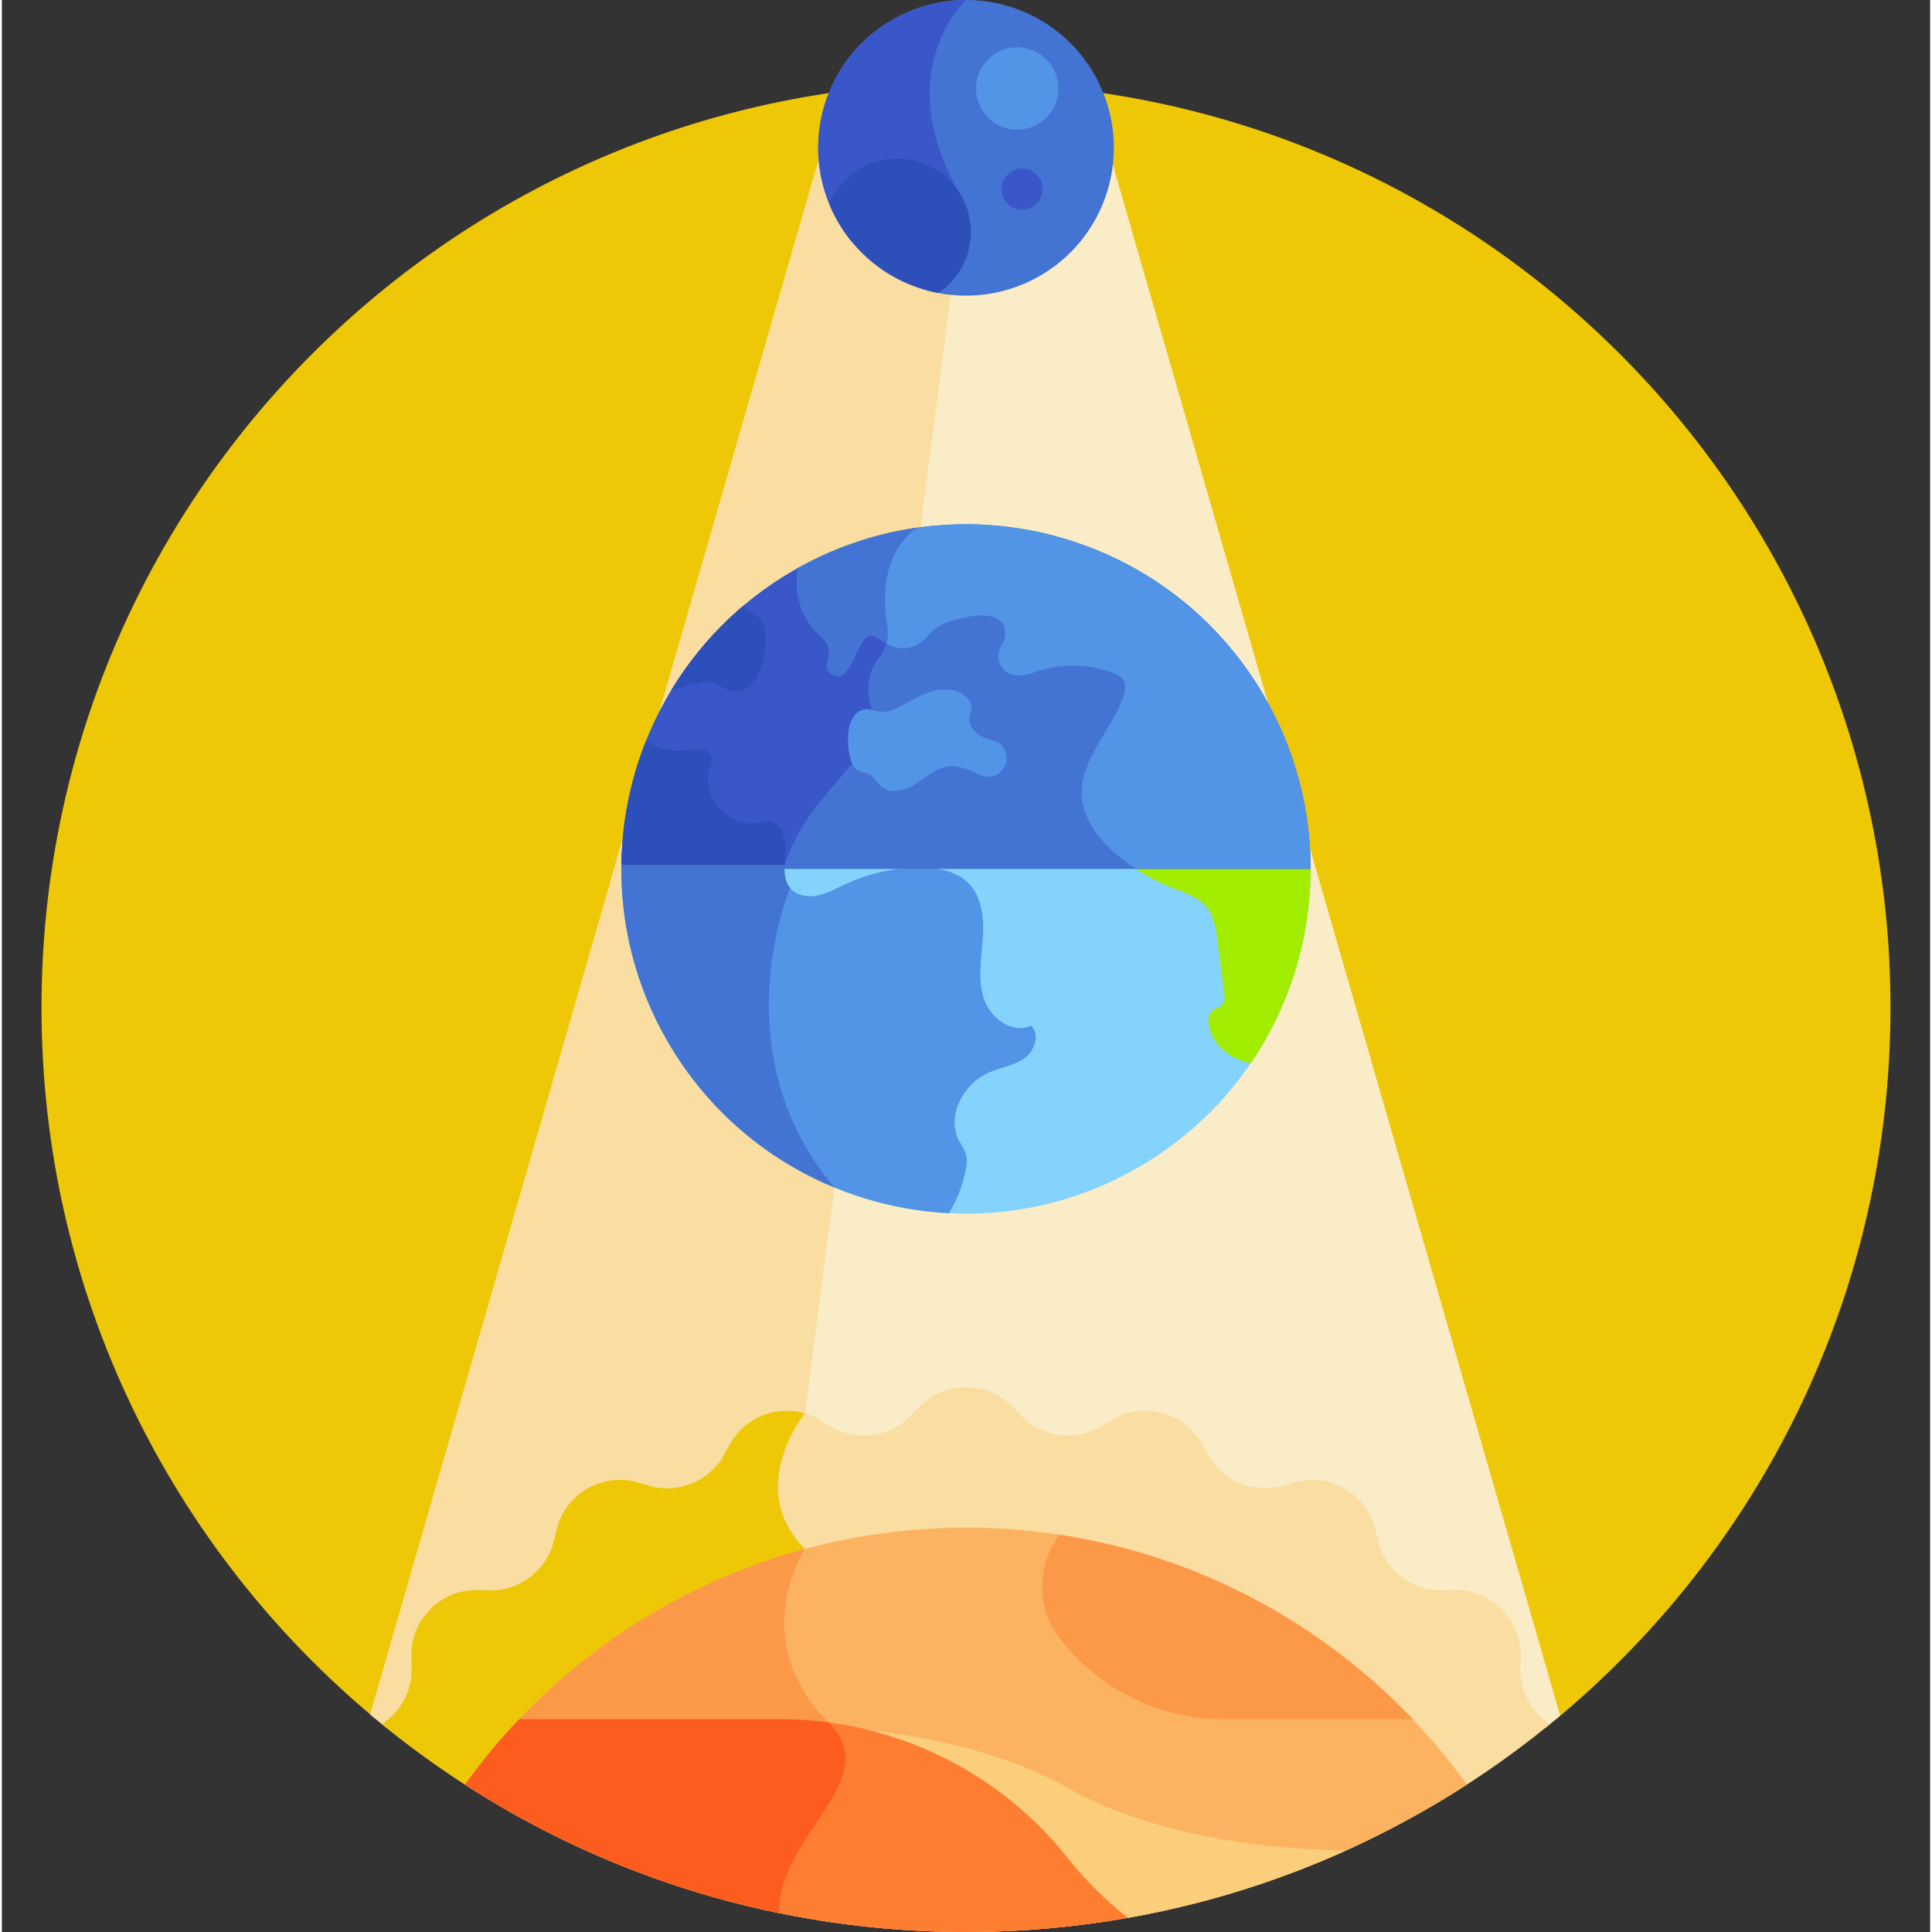 <svg xmlns="http://www.w3.org/2000/svg" width="511pt" height="511pt" viewBox="-10 0 511 511.998"><rect x="-10" y="0" width="511" height="511.998" fill="#333333" stroke="none"/><path fill="#eec707" d="m245.5 21.996c-135.312 0-245 109.691-245 245.004 0 75.715 34.352 143.398 88.312 188.34l312.969.344c54.195-44.941 88.719-112.781 88.719-188.684 0-135.312-109.691-245.004-245-245.004zm0 0"/><path fill="#f9ecc6" d="m283.125 39.176h-.043c-.57 13.555-8.469 26.34-21.602 32.504-18.805 8.828-41.207.734-50.035-18.07-2.195-4.676-3.34-9.574-3.539-14.434h-.539l-119.738 415.164c1.453 1.223 2.914 2.426 4.395 3.617 5.168-3.559 8.414-9.578 8.223-16.125l-.082-2.75c-.125-4.348 1.496-8.434 4.57-11.504 3.074-3.074 7.145-4.711 11.508-4.57l2.75.078c8.938.234 16.902-5.859 18.949-14.559l.625-2.66c1-4.234 3.621-7.766 7.387-9.945s8.137-2.691 12.305-1.445l2.637.789c8.551 2.559 17.824-1.285 22.055-9.145l1.301-2.41c2.066-3.832 5.516-6.562 9.723-7.688 4.203-1.121 8.559-.48 12.258 1.809l2.32 1.438c7.594 4.703 17.559 3.398 23.691-3.098l1.898-2.012c2.98-3.16 7.016-4.902 11.363-4.902 4.344 0 8.379 1.742 11.359 4.902l1.898 2.012c6.133 6.496 16.098 7.797 23.695 3.098l2.316-1.438c3.703-2.289 8.055-2.93 12.258-1.809 4.207 1.125 7.656 3.855 9.723 7.688l1.301 2.41c4.23 7.859 13.508 11.703 22.055 9.148l2.641-.789c4.164-1.25 8.535-.734 12.301 1.441 3.766 2.18 6.387 5.711 7.387 9.945l.625 2.66c2.051 8.699 10.051 14.805 18.949 14.559l2.75-.078c4.336-.125 8.434 1.496 11.508 4.57s4.695 7.16 4.57 11.504l-.082 2.75c-.191 6.547 3.051 12.566 8.223 16.125 1.34-1.078 2.668-2.168 3.984-3.273zm0 0"/><path fill="#fadda0" d="m202.605 376.203 39.258-301.137c-12.77-1.25-24.57-9-30.418-21.457-2.195-4.676-3.34-9.574-3.539-14.43h-.539l-119.738 415.16c1.453 1.223 2.914 2.426 4.395 3.617 5.168-3.559 8.414-9.578 8.223-16.125l-.082-2.75c-.125-4.344 1.496-8.43 4.57-11.504s7.145-4.711 11.508-4.57l2.75.082c8.938.23 16.902-5.863 18.949-14.562l.625-2.66c1-4.234 3.621-7.766 7.387-9.945 3.766-2.176 8.137-2.691 12.305-1.441l2.637.789c8.547 2.559 17.824-1.289 22.055-9.145l1.301-2.414c2.066-3.832 5.516-6.559 9.723-7.684 2.895-.773 5.859-.691 8.633.176zm0 0"/><path fill="#fadda0" d="m90.703 456.895c42.195 34.441 96.082 55.105 154.797 55.105s112.598-20.664 154.797-55.105c-4.969-3.203-8.086-8.832-7.906-15.012l.082-2.75c.289-9.926-7.832-18.051-17.762-17.762l-2.75.082c-8.195.238-15.43-5.32-17.309-13.301l-.625-2.66c-2.277-9.676-12.23-15.434-21.75-12.582l-2.637.789c-7.848 2.348-16.266-1.141-20.148-8.352l-1.301-2.414c-4.715-8.754-15.828-11.723-24.281-6.492l-2.32 1.438c-6.969 4.312-16.012 3.129-21.641-2.832l-1.898-2.012c-6.812-7.219-18.293-7.219-25.105 0l-1.898 2.012c-5.625 5.961-14.668 7.145-21.641 2.832l-2.316-1.438c-8.453-5.23-19.57-2.262-24.285 6.492l-1.297 2.414c-3.887 7.211-12.301 10.699-20.148 8.352l-2.637-.789c-9.52-2.848-19.473 2.906-21.75 12.582l-.629 2.66c-1.879 7.98-9.113 13.539-17.305 13.301l-2.75-.082c-9.93-.293-18.055 7.832-17.762 17.758l.078 2.75c.184 6.184-2.938 11.812-7.902 15.016zm0 0"/><path fill="#eec707" d="m209.074 456.457c-22.008-22.008-6.25-45.977-6.25-45.977-15.969-15.969-.305-35.559-.016-35.922-7.605-2.211-16.051 1.039-20.004 8.375l-1.297 2.414c-3.887 7.211-12.301 10.699-20.148 8.352l-2.637-.789c-9.52-2.848-19.473 2.91-21.75 12.582l-.629 2.66c-1.879 7.98-9.113 13.539-17.305 13.301l-2.75-.082c-9.93-.289-18.055 7.836-17.762 17.762l.078 2.75c.184 6.18-2.938 11.809-7.902 15.012 30.004 24.488 65.922 42.004 105.281 50.086-.516-20.602 28.391-35.223 13.09-50.523zm0 0"/><path fill="#fbb362" d="m245.5 512c48.93 0 94.508-14.355 132.762-39.066-29.68-41.23-78.082-68.082-132.762-68.082-54.684 0-103.086 26.852-132.766 68.082 38.258 24.711 83.832 39.066 132.766 39.066zm0 0"/><path fill="#fc9949" d="m195.984 506.988c-.52-20.605 28.391-35.23 13.09-50.531-21.844-21.844-6.488-45.609-6.262-45.957-36.77 9.922-68.414 32.34-90.074 62.434 24.992 16.145 53.109 27.867 83.246 34.055zm0 0"/><path fill="#fc9949" d="m270.262 406.715c-6.262 8.316-6.137 19.777.41 27.949.047.062.094.121.145.184 10.422 13.121 26.262 20.77 43.02 20.77h50.082c-24.402-25.625-57.031-43.34-93.656-48.902zm0 0"/><path fill="#fd7e31" d="m245.5 512c14.645 0 28.988-1.293 42.926-3.754-5.871-4.621-11.25-9.945-15.988-15.91-18.422-23.199-46.422-36.719-76.043-36.719h-69.312c-5.168 5.43-9.953 11.223-14.34 17.32 38.254 24.711 83.828 39.062 132.758 39.062zm0 0"/><path fill="#fc5d1f" d="m127.082 455.617c-5.168 5.43-9.953 11.223-14.34 17.32 24.992 16.145 53.109 27.863 83.242 34.051-.52-20.605 28.391-35.23 13.09-50.531-4.18-.551-8.41-.84-12.68-.84zm0 0"/><path fill="#face7a" d="m272.438 473.797c-13.461-7.668-32.043-12.992-52.633-15.309 20.586 5.117 39.172 16.895 52.633 33.848 4.738 5.965 10.117 11.289 15.988 15.91 20.25-3.578 39.645-9.641 57.852-17.867-28.801-.297-55.879-6.352-73.84-16.582zm0 0"/><path fill="#83d3fc" d="m154.176 229.188c-.203 15.875 3.711 32.008 12.227 46.758 25.223 43.684 81.078 58.648 124.762 33.43 29.613-17.098 46.008-48.273 45.652-80.188zm0 0"/><path fill="#a2ec00" d="m205.293 150.09c8-4.617 16.406-7.875 24.961-9.867-10 1.691-19.879 5.074-29.223 10.289-.164.797-.27 1.609-.328 2.422 1.492-.984 3.02-1.938 4.59-2.844zm0 0"/><path fill="#a2ec00" d="m288.902 229.188c3.449 2.453 7.195 4.492 11.137 6.047 3.344 1.32 7.023 2.434 9.262 5.242 1.957 2.449 2.43 5.727 2.832 8.832.586 4.527 1.176 9.055 1.762 13.582.16 1.223.258 2.633-.605 3.512-.695.703-1.805.828-2.559 1.469-.988.84-1.102 2.324-.91 3.605.812 5.367 5.77 9.375 11.156 10.266 10.543-15.488 16.059-33.895 15.852-52.559h-47.926zm0 0"/><path fill="#5294e5" d="m250.293 264.836c-1.738-5.066-.746-10.594-.363-15.934.387-5.34-.102-11.305-3.949-15.027-3.133-3.035-7.793-3.855-12.152-3.91-7.016-.094-14.051 1.426-20.398 4.41-2.387 1.121-4.719 2.461-7.301 2.969-2.586.508-5.57.008-7.254-2.02-1.395-1.684-1.566-3.887-1.465-6.137h-43.23c0-.586.016-1.172.027-1.758-.527 16.441 3.367 33.223 12.195 48.516 16.09 27.863 44.645 44.039 74.551 45.559 2.141-3.414 3.613-7.293 4.418-11.246.297-1.453.508-2.977.098-4.402-.371-1.301-1.223-2.395-1.844-3.594-3.41-6.602 1.242-15.23 8.09-18.113 3.094-1.301 6.59-1.762 9.312-3.723 2.727-1.961 4.164-6.375 1.66-8.609-4.848 2.273-10.66-1.914-12.395-6.98zm0 0"/><path fill="#4374d3" d="m280.973 22.527c-9.191-19.582-32.52-28.008-52.105-18.816-19.582 9.191-28.008 32.52-18.816 52.105 9.191 19.582 32.52 28.008 52.105 18.816 19.582-9.191 28.008-32.52 18.816-52.105zm0 0"/><path fill="#4374d3" d="m324.594 184.613c-25.219-43.684-81.078-58.652-124.762-33.43-29.273 16.898-45.625 47.562-45.652 79.094h182.641c.016-15.523-3.906-31.254-12.227-45.664zm0 0"/><path fill="#3957c9" d="m220.488 188.113c-2.086-6.809-.047-11.336 2.09-13.973 1.867-2.305 2.59-5.324 2.086-8.246-2.992-17.414 5.391-24.387 7.883-26.047-11.207 1.605-22.309 5.324-32.715 11.336-29.273 16.898-45.625 47.562-45.652 79.094h42.77c.602-1.375 1.16-2.773 1.688-4.184 6.312-16.934 25.238-26.914 21.852-37.98zm0 0"/><path fill="#5294e5" d="m252.531 196.164c-.82-.195-1.629-.43-2.398-.77-2.246-.977-4.246-3.281-3.688-5.664.148-.637.469-1.227.547-1.871.121-1.02-.387-2.023-1.066-2.793-2.281-2.555-6.27-2.836-9.547-1.848-3.281.988-6.141 3-9.227 4.484-2.48 1.195-4.363 1.133-6.664.41-1.16-.367-2.422-.211-3.441.453-2.945 2.227-3.086 6.559-2.629 10.223.27 2.184.898 4.684 2.902 5.594.75.344 1.605.406 2.352.758 1.508.711 2.258 2.418 3.566 3.445 2.551 1.988 6.316.852 9.027-.902 2.711-1.758 5.25-4.125 8.453-4.547 2.734-.359 5.422.785 7.922 1.949.227.109.461.215.691.324 2.566 1.184 5.594-.066 6.605-2.703 1.062-2.766-.531-5.863-3.406-6.543zm0 0"/><path fill="#2d4fba" d="m173.555 181.254c3.391-.785 5.691-.188 8.328 1.34 1.328.77 2.926.926 4.363.391 4.246-1.926 5.617-7.223 6.066-11.863.27-2.766.188-6.02-2.027-7.699-.832-.629-1.867-.945-2.691-1.586-.457-.355-.82-.785-1.137-1.262-7.676 6.488-14.074 14.078-19.098 22.398 2.062-.578 4.113-1.234 6.195-1.719zm0 0"/><path fill="#5294e5" d="m324.594 184.613c-24.988-43.285-80.059-58.367-123.562-34.102-1.227 5.992.492 12.645 4.863 16.98 1.254 1.242 2.762 2.422 3.199 4.137.344 1.344-.051 2.75-.352 4.105-.004.016-.008.035-.012.055-.625 2.855 3.094 4.59 4.906 2.297 3.676-4.645 4.18-12.387 8.852-8.781 7.496 5.785 12.488-.289 12.488-.289 2.258-3.574 6.859-4.707 11.004-5.539 4.293-.863 10.504-.609 9.879 5.004-.098.895-.422 1.73-.91 2.465-1.344 2.031-1.145 4.777.547 6.531 1.387 1.438 3.781 2.25 7.93.75 6.805-2.5 14.523-2.418 21.273.23.945.371 1.926.832 2.492 1.68.832 1.25.508 2.922.027 4.344-3.125 9.199-11.684 16.855-11.066 26.547.395 6.203 4.609 11.523 9.359 15.531 1.586 1.336 3.254 2.578 4.988 3.719h46.336c.012-15.523-3.922-31.258-12.242-45.664zm0 0"/><path fill="#4374d3" d="m232.539 139.855c-10.777 1.543-21.453 5.043-31.508 10.652-1.227 5.996.492 12.648 4.863 16.98 1.254 1.246 2.762 2.426 3.199 4.137.344 1.344-.051 2.754-.352 4.105-.004.02-.008.039-.012.055-.625 2.855 3.094 4.59 4.906 2.301 3.676-4.645 4.18-12.387 8.852-8.781.664.512 1.305.926 1.926 1.262.426-1.504.52-3.102.25-4.676-2.988-17.383 5.363-24.363 7.875-26.035zm0 0"/><path fill="#2d4fba" d="m177.914 200.266c-.879-2.285-4.156-1.828-6.582-1.477-3.703.527-7.477-.457-10.633-2.441-4.297 10.758-6.527 22.285-6.539 33.93h43.227c-.008-1.52.18-3.098.277-4.59.207-3.32-.957-7.527-4.254-7.992-1.137-.16-2.27.195-3.402.375-7.391 1.172-14.574-6.918-12.535-14.117.344-1.219.895-2.512.441-3.688zm0 0"/><path fill="#3957c9" d="m259.305 55.469c-5.988-1.312-5.734-9.453 0-10.711 3.395-.691 6.516 1.949 6.516 5.352 0 3.43-3.074 6.004-6.516 5.359zm0 0"/><path fill="#5294e5" d="m259.078 34.367c-5.949 0-10.918-4.828-10.918-10.918 0-6.809 6.258-12.074 13.047-10.699 4.074.762 7.645 4.02 8.57 8.566 1.355 6.645-3.754 13.051-10.699 13.051zm0 0"/><path fill="#4374d3" d="m154.176 229.188h.004c.008-.586.008-1.172.027-1.758-.012.586-.027 1.172-.031 1.758zm0 0"/><path fill="#4374d3" d="m198.875 235.324c-1.395-1.684-1.57-3.887-1.465-6.137h-43.23c-.203 15.875 3.707 32.008 12.223 46.758 10.477 18.145 26.242 31.328 44.223 38.738-30.352-35.871-11.75-79.359-11.75-79.359zm0 0"/><path fill="#3957c9" d="m245.5.004c-5.582-.004-11.254 1.184-16.645 3.715-19.582 9.191-28.008 32.516-18.812 52.102 1.332 2.844 2.973 5.445 4.852 7.797l30.055-10.395c-20.699-33.832.547-53.215.551-53.219zm0 0"/><path fill="#2d4fba" d="m244.945 53.223c-4.574-9.746-16.184-13.938-25.93-9.363-4.594 2.156-7.949 5.875-9.738 10.223.242.582.492 1.164.766 1.738 5.543 11.816 16.238 19.559 28.145 21.832 7.84-5.277 10.898-15.605 6.758-24.43zm0 0"/></svg>